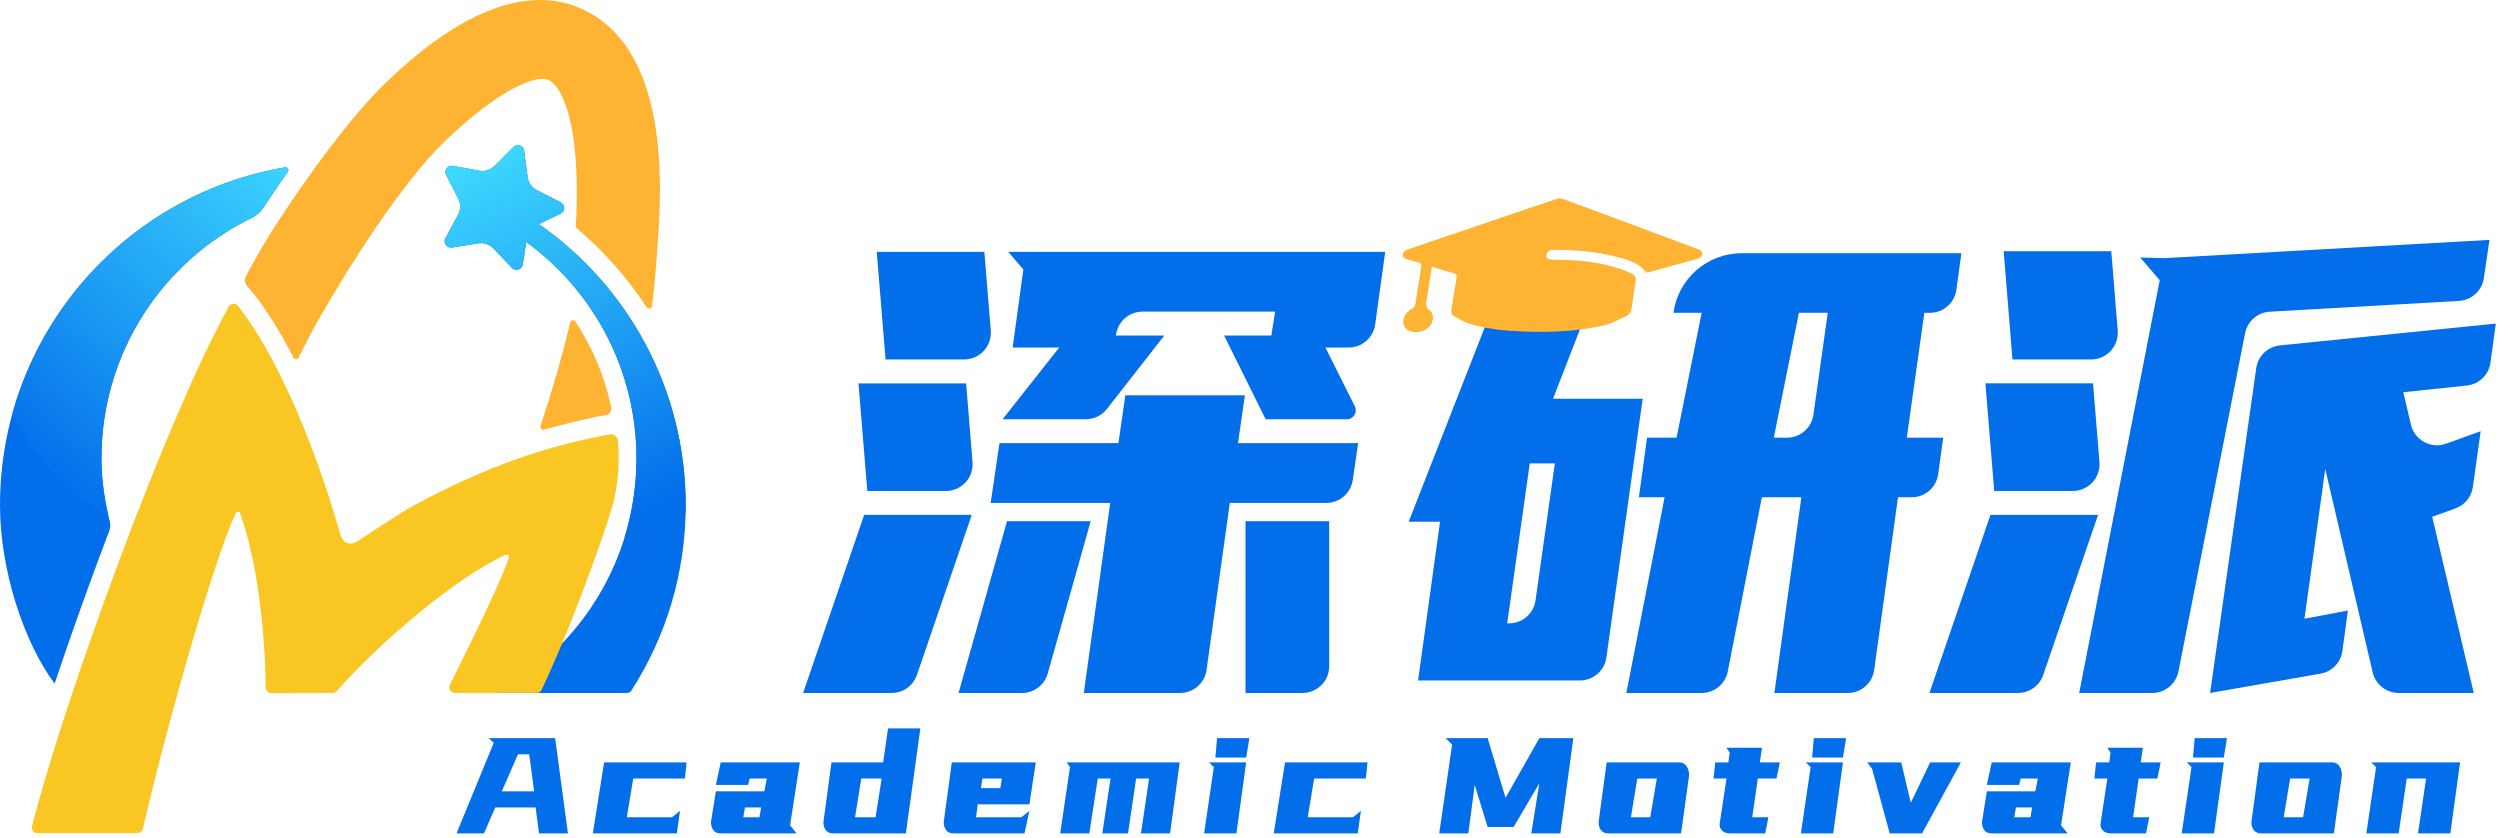 <?xml version="1.0" encoding="UTF-8"?>
<svg id="uuid-110ada69-1384-4d40-807c-96d9f22ec229" data-name="图层 1" xmlns="http://www.w3.org/2000/svg" xmlns:xlink="http://www.w3.org/1999/xlink" viewBox="0 0 1262.65 423.39">
  <defs>
    <style>
      .uuid-a02ba52c-5ef1-4560-8f27-1dd1fe794817 {
        fill: #ffb333;
      }

      .uuid-9c806cd6-05ab-4ae4-a46e-deb9ba5c4ec5 {
        clip-path: url(#uuid-8da7b652-47f6-4b58-9409-7e0cf7e90f64);
      }

      .uuid-cf4eaf75-0b1b-4aec-8404-cb2949b5b5b0 {
        clip-path: url(#uuid-92a13139-d108-4fde-a012-781bd4b0a9ed);
      }

      .uuid-655b93f4-d8cc-4160-a9cf-56b87de8e65d {
        clip-path: url(#uuid-e976dfc4-a686-40e8-9b94-c55c24646a4f);
      }

      .uuid-1aafdf7e-12ba-4030-8182-dd1cc2e501dc {
        fill: none;
      }

      .uuid-151f42b9-48da-4d39-9a24-4b80ffb5add7 {
        fill: url(#uuid-25fc7974-6911-431f-bcd0-436b5490ff39);
      }

      .uuid-158bdafa-8bcd-4e66-b989-e0a19d3aff2b {
        fill: #fac624;
      }

      .uuid-6d342ecc-dec7-4613-ac7a-0f7a4540bd13 {
        clip-path: url(#uuid-9d42298f-7391-44cb-b959-138eeb98c6cd);
      }

      .uuid-300040ac-68c2-4b47-9e03-60595c406df9 {
        clip-path: url(#uuid-f7440ef7-9021-4aa3-a54f-91cbfc6ee8cb);
      }

      .uuid-7a51cd81-b4c7-4c86-a389-b1b94dcd9061 {
        fill: #026eea;
      }

      .uuid-195598cc-3a14-45d2-b953-52b42b888f42 {
        clip-path: url(#uuid-bc6fa23f-f9d9-4b24-bffe-270e5e4545c0);
      }

      .uuid-eb902eb6-b79a-4145-9ba7-c590f75edab9 {
        fill: url(#uuid-4b1cdf0c-bb47-433a-8631-a4814fed0b98);
      }
    </style>
    <clipPath id="uuid-e976dfc4-a686-40e8-9b94-c55c24646a4f">
      <rect class="uuid-1aafdf7e-12ba-4030-8182-dd1cc2e501dc" width="1378.5" height="469.42"/>
    </clipPath>
    <clipPath id="uuid-92a13139-d108-4fde-a012-781bd4b0a9ed">
      <path class="uuid-1aafdf7e-12ba-4030-8182-dd1cc2e501dc" d="M259.28,74.24l-9.58,9.59c-1.62,1.62-3.8,2.51-6.05,2.51-.51,0-1.03-.05-1.55-.14l-13.33-2.45c-.2-.04-.41-.05-.6-.05-2.31,0-3.95,2.49-2.84,4.67l6.16,12.07c1.28,2.51,1.24,5.49-.1,7.96l-6.45,11.92c-1.18,2.18.45,4.74,2.8,4.74.17,0,.35-.01.52-.04l13.38-2.13c.45-.07.9-.11,1.34-.11,2.32,0,4.57.95,6.2,2.66l9.34,9.82c.65.69,1.49,1,2.31,1,1.48,0,2.92-1.02,3.19-2.71l1.79-11.33c33.71,24.57,55.63,64.35,55.63,109.26,0,13.86-2.09,27.23-5.96,39.82,10.94-2.59,21.27-6.72,30.78-12.15.03-1.31.04-2.62.04-3.94,0-58.8-29.32-110.75-74.12-142.04l10.94-5.23c2.4-1.15,2.44-4.55.07-5.75l-12.08-6.15c-2.51-1.28-4.23-3.71-4.6-6.5l-1.79-13.43c-.23-1.73-1.69-2.79-3.2-2.79-.79,0-1.6.3-2.25.95"/>
    </clipPath>
    <linearGradient id="uuid-4b1cdf0c-bb47-433a-8631-a4814fed0b98" data-name="未命名的渐变" x1="0" y1="469.38" x2="1" y2="469.38" gradientTransform="translate(-95716.01 64.01) rotate(90) scale(204.53 -204.53)" gradientUnits="userSpaceOnUse">
      <stop offset="0" stop-color="#40dbff"/>
      <stop offset="1" stop-color="#026eea"/>
    </linearGradient>
    <clipPath id="uuid-8da7b652-47f6-4b58-9409-7e0cf7e90f64">
      <rect class="uuid-1aafdf7e-12ba-4030-8182-dd1cc2e501dc" width="1378.5" height="469.42"/>
    </clipPath>
    <clipPath id="uuid-bc6fa23f-f9d9-4b24-bffe-270e5e4545c0">
      <rect class="uuid-1aafdf7e-12ba-4030-8182-dd1cc2e501dc" width="1378.5" height="469.42"/>
    </clipPath>
    <clipPath id="uuid-f7440ef7-9021-4aa3-a54f-91cbfc6ee8cb">
      <path class="uuid-1aafdf7e-12ba-4030-8182-dd1cc2e501dc" d="M143.99,84.51C77.57,95.77,24.01,144.86,6.28,208.84c10.43,21.83,27.45,39.9,48.47,51.67-2.18-9.38-3.52-18.92-3.52-29.04,0-53.47,31.08-99.66,76.15-121.56,2.29-1.11,4.23-2.83,5.63-4.97,3.96-6.05,8.11-12.17,12.36-18.22.67-.96-.03-2.24-1.13-2.24-.08,0-.16,0-.25.02"/>
    </clipPath>
    <linearGradient id="uuid-25fc7974-6911-431f-bcd0-436b5490ff39" data-name="未命名的渐变 2" x1="0" y1="469.34" x2="1" y2="469.34" gradientTransform="translate(202.11 -100252.76) rotate(-180) scale(213.97 -213.97)" gradientUnits="userSpaceOnUse">
      <stop offset="0" stop-color="#40dbff"/>
      <stop offset="1" stop-color="#026eea"/>
    </linearGradient>
    <clipPath id="uuid-9d42298f-7391-44cb-b959-138eeb98c6cd">
      <rect class="uuid-1aafdf7e-12ba-4030-8182-dd1cc2e501dc" width="1378.5" height="469.42"/>
    </clipPath>
  </defs>
  <g class="uuid-655b93f4-d8cc-4160-a9cf-56b87de8e65d">
    <path class="uuid-7a51cd81-b4c7-4c86-a389-b1b94dcd9061" d="M272.19,113.15l10.94-5.23c2.4-1.15,2.44-4.55.07-5.75l-12.08-6.14c-2.51-1.28-4.23-3.71-4.6-6.5l-1.79-13.43c-.23-1.73-1.69-2.79-3.2-2.79-.8,0-1.6.3-2.25.95l-9.58,9.59c-1.62,1.62-3.8,2.51-6.05,2.51-.51,0-1.03-.05-1.55-.14l-13.33-2.45c-.21-.04-.41-.06-.6-.06-2.31,0-3.95,2.49-2.83,4.67l6.16,12.07c1.28,2.51,1.24,5.48-.1,7.96l-6.45,11.92c-1.18,2.18.45,4.74,2.8,4.74.17,0,.35-.01.53-.04l13.38-2.13c.45-.07.9-.11,1.34-.11,2.32,0,4.57.95,6.2,2.66l9.34,9.82c.65.69,1.49,1,2.31,1,1.48,0,2.92-1.02,3.19-2.71l1.79-11.33c33.71,24.57,55.63,64.35,55.63,109.26,0,51.09-28.36,95.56-70.2,118.52h65.28c.97,0,1.87-.49,2.39-1.3,17.33-26.96,27.39-59.05,27.39-93.49,0-58.8-29.32-110.75-74.12-142.04"/>
  </g>
  <g class="uuid-cf4eaf75-0b1b-4aec-8404-cb2949b5b5b0">
    <rect class="uuid-eb902eb6-b79a-4145-9ba7-c590f75edab9" x="186.48" y="56.44" width="197.13" height="231.7" transform="translate(-46.73 142.92) rotate(-26.09)"/>
  </g>
  <g class="uuid-9c806cd6-05ab-4ae4-a46e-deb9ba5c4ec5">
    <path class="uuid-7a51cd81-b4c7-4c86-a389-b1b94dcd9061" d="M405.62,350l30.83-89.95h54.35l-27.7,80.82c-1.87,5.46-7.01,9.13-12.78,9.13h-44.7ZM438.04,247.98l-4.45-54.35h54.35l3.25,39.73c.64,7.87-5.57,14.62-13.47,14.62h-39.68ZM447.26,181.55l-4.45-54.35h54.35l3.25,39.73c.64,7.87-5.57,14.62-13.47,14.62h-39.69ZM484.13,350l24.47-86.77h42.27l-21.7,76.93c-1.64,5.82-6.96,9.85-13.01,9.85h-32.04ZM547.38,350l13.35-95.99h-60.39l4.45-30.19h60.07l3.5-24.16h60.39l-3.5,24.16h60.71l-2.75,18.65c-.98,6.63-6.67,11.54-13.37,11.54h-48.72l-11.73,84.33c-.93,6.68-6.64,11.65-13.39,11.65h-48.62ZM639.23,211.74l-20.98-42.27h23.84l1.91-12.08h-66.96c-6.65,0-12.31,4.84-13.35,11.41l-.11.67h24.47l-29,37.08c-2.56,3.27-6.49,5.19-10.65,5.19h-42.04l28.61-36.23h-23.52l5.4-39.41-7.63-8.9h190.39l-5.06,36.65c-.92,6.69-6.64,11.67-13.39,11.67h-11.74l14.86,29.71c1.5,2.99-.68,6.52-4.03,6.52h-41.02ZM629.06,350v-86.77h42.27v73.26c0,7.46-6.05,13.51-13.52,13.51h-28.76Z"/>
    <path class="uuid-7a51cd81-b4c7-4c86-a389-b1b94dcd9061" d="M974.47,350l30.83-89.95h54.35l-27.7,80.82c-1.87,5.46-7.01,9.13-12.78,9.13h-44.7ZM1007.2,247.97l-4.45-54.35h54.35l3.25,39.73c.64,7.87-5.57,14.62-13.47,14.62h-39.68ZM1016.42,181.55l-4.45-54.67h54.35l3.26,40.06c.64,7.87-5.57,14.61-13.47,14.61h-39.69ZM1133.9,168.31l-33.65,170.79c-1.25,6.33-6.8,10.9-13.26,10.9h-36.88l40.68-208.5-9.85-11.44,12.08.32,164.32-9.22-2.84,19.3c-.94,6.34-6.2,11.16-12.6,11.52l-95.51,5.45c-6.16.35-11.3,4.83-12.49,10.88M1240.14,256.78l-11.72,4.23,20.98,88.99h-37.9c-6.28,0-11.73-4.33-13.16-10.44l-23.95-102.71-10.49,75.64,21.93-4.13-2.79,20.41c-.8,5.83-5.27,10.47-11.06,11.48l-55.75,9.74,23.3-164.01c.88-6.16,5.84-10.92,12.02-11.54l108.98-11.01-2.69,19.69c-.84,6.17-5.79,10.96-11.99,11.61l-32.04,3.35,3.84,16.38c1.84,7.87,10.13,12.36,17.73,9.63l17.51-6.31-3.95,28.16c-.7,4.96-4.08,9.13-8.8,10.83"/>
    <path class="uuid-7a51cd81-b4c7-4c86-a389-b1b94dcd9061" d="M824.03,148.01l-.28,1.92c-.96,6.63-6.64,11.55-13.33,11.55h-7.47c-1.85,0-3.51,1.14-4.19,2.86l-14.41,37.06h45.31l-18.34,130.67c-.93,6.65-6.62,11.6-13.34,11.6h-81.76l11.09-80.17h-15.84l39.92-102.02h5.43l1.86-12.91,65.34-.56ZM775.53,303.24l9.77-69.21h-12.67l-11.41,80.8h.97c6.71,0,12.4-4.94,13.34-11.59M846.77,221.04l12.67-63.05h-14.26c2.36-17.25,17.1-30.1,34.5-30.1h110.93l-2.53,18.45c-.91,6.67-6.61,11.65-13.35,11.65h-2.82l-8.87,63.05h18.38l-2.53,18.46c-.91,6.67-6.61,11.65-13.35,11.65h-6.94l-12.02,87.22c-.92,6.67-6.62,11.63-13.35,11.63h-37.05l13.62-98.86h-19.96l-17.2,87.97c-1.24,6.32-6.78,10.89-13.22,10.89h-38.02l19.33-98.86h-12.99l4.12-30.1h14.89ZM895.88,221.04h6.67c6.72,0,12.41-4.95,13.34-11.59l7.24-51.46h-14.58l-12.67,63.05Z"/>
    <path class="uuid-a02ba52c-5ef1-4560-8f27-1dd1fe794817" d="M723.16,134.69c-.63,3.99-1.2,7.6-1.77,11.22-.27,1.72-.49,3.45-.83,5.17-.44,2.25-.65,4.04,1.42,5.64,2.96,2.29,2.01,7.34-1.78,9.63-4.29,2.59-8.82,1.09-10.14-.41-2.74-3.12-1.03-7.83,3.2-10.12,1-.55,1.42-1.12,1.58-2.17.97-6.38,1.97-12.77,3.03-19.15.18-1.06-.11-1.54-1.07-1.8-2.02-.54-4-1.18-5.99-1.78-1.24-.38-2.5-.8-2.26-2.48.24-1.63,1.53-2.17,2.92-2.64,11.9-4.03,23.8-8.08,35.7-12.12,12.98-4.41,25.96-8.85,38.95-13.19,1.04-.35,2.35-.36,3.28-.01,22.77,8.41,45.51,16.89,68.24,25.39.69.26,1.42.64,1.81,1.21.83,1.21-.12,3.06-1.86,3.55-8.39,2.37-16.78,4.68-25.18,6.98-.38.1-.98.05-1.16-.18-2.88-3.92-7.33-5.59-11.92-6.95-11.19-3.32-23.06-4.28-35.18-4.3-1.69,0-2.88,1-3.11,2.46-.24,1.5.69,2.47,2.49,2.48,9.05.08,18.02.52,26.6,2.43,4.41.98,11.03,2.95,14.78,5.13,1.14.67,1.44,1.82,1.18,3.32-.78,4.43-1.4,9.08-2,13.51-.25,1.89-1.09,3.44-2.81,4.17-3.66,1.57-6.65,3.54-10.4,4.44-13.97,3.33-27.77,3.84-41.46,3.31-9.46-.37-18.8-1.21-27.51-4.01-2.76-.89-5.22-2.46-7.71-3.89-1.2-.68-1.36-2.01-1.1-3.54.9-5.23,1.65-10.47,2.55-15.7.23-1.32-.1-1.92-1.34-2.26-3.64-1-7.23-2.14-11.15-3.32"/>
  </g>
  <g>
    <path class="uuid-7a51cd81-b4c7-4c86-a389-b1b94dcd9061" d="M280.38,372.81l6.46,48.11h-14.62l-1.7-13.09h-20.4l-5.7,13.09h-13.85l18.79-45.73-2.46-2.38h33.49ZM261.6,380.97l-8.16,18.7h16.32l-2.46-18.7h-5.69Z"/>
    <path class="uuid-7a51cd81-b4c7-4c86-a389-b1b94dcd9061" d="M345.92,393.21h-26.1l-3.23,19.55h22.78l4.08-3.23-1.62,11.39h-42.42l5.7-35.87h41.65l-.85,8.16Z"/>
    <path class="uuid-7a51cd81-b4c7-4c86-a389-b1b94dcd9061" d="M387.31,393.21h-8.67l-.77,3.23h-16.32l2.46-11.39h39.95l-4.93,31.79,3.31,4.08h-38.33c-1.64,0-2.88-.54-3.7-1.62-.82-1.08-1.23-2.44-1.23-4.08l2.47-15.55h24.48l1.27-6.46ZM376.26,407.83l-.85,4.93h8.16l.85-4.93h-8.16Z"/>
    <path class="uuid-7a51cd81-b4c7-4c86-a389-b1b94dcd9061" d="M448.51,367.88h16.32l-7.31,53.04h-36.72c-1.64,0-2.88-.54-3.7-1.62-.82-1.08-1.23-2.44-1.23-4.08l4.08-30.17h26.1l2.46-17.17ZM435,393.21l-3.15,19.55h10.37l3.06-19.55h-10.29Z"/>
    <path class="uuid-7a51cd81-b4c7-4c86-a389-b1b94dcd9061" d="M519.91,406.22h-26.1l-.85,6.54h22.86l4.08-3.23-2.46,11.39h-35.87c-1.64,0-2.88-.54-3.7-1.62-.82-1.08-1.23-2.44-1.23-4.08l4.08-30.17h42.42l-3.23,21.17ZM496.2,393.21l-.77,4.84h9.77l.85-4.84h-9.86Z"/>
    <path class="uuid-7a51cd81-b4c7-4c86-a389-b1b94dcd9061" d="M595.81,385.05l-4.85,35.87h-14.7l4.08-27.71h-6.54l-4.08,27.71h-13l4.17-27.71h-6.46l-4.25,27.71h-14.71l4.93-33.49-1.7-2.38h57.12Z"/>
    <path class="uuid-7a51cd81-b4c7-4c86-a389-b1b94dcd9061" d="M629.39,385.05l-4.93,35.87h-16.32l4.93-33.49-2.46-2.38h18.78ZM629.39,382.59h-15.55l.85-9.78h16.32l-1.62,9.78Z"/>
    <path class="uuid-7a51cd81-b4c7-4c86-a389-b1b94dcd9061" d="M689.82,393.21h-26.1l-3.23,19.55h22.78l4.08-3.23-1.62,11.39h-42.42l5.7-35.87h41.65l-.85,8.16Z"/>
  </g>
  <g>
    <path class="uuid-7a51cd81-b4c7-4c86-a389-b1b94dcd9061" d="M751.37,372.81l9.01,30.17,17.08-30.17h17.17l-6.54,48.11h-14.71l4.08-25.33-13.01,22.1h-13.09l-6.54-21.25-3.23,24.48h-14.71l6.54-44.88-3.32-3.23h21.25Z"/>
    <path class="uuid-7a51cd81-b4c7-4c86-a389-b1b94dcd9061" d="M848.18,385.05c1.64,0,2.88.67,3.7,2,.82,1.33,1.23,2.82,1.23,4.46l-4.08,29.41h-36.72c-1.64,0-2.88-.54-3.7-1.62-.82-1.08-1.23-2.44-1.23-4.08l4.08-30.17h36.72ZM826.93,393.21l-3.23,19.55h9.78l3.31-19.55h-9.86Z"/>
    <path class="uuid-7a51cd81-b4c7-4c86-a389-b1b94dcd9061" d="M873.6,380.12l-1.61-2.46h17.93l-1.1,7.4h10.11l-1.7,8.16h-9.44l-2.8,19.55h8.16l-1.62,8.16h-17.94c-1.64,0-2.97-.54-3.99-1.62-1.02-1.08-1.33-2.44-.94-4.08l3.32-22.01h-6.54l.85-8.16h6.63l.68-4.93Z"/>
    <path class="uuid-7a51cd81-b4c7-4c86-a389-b1b94dcd9061" d="M930.8,385.05l-4.93,35.87h-16.32l4.93-33.49-2.46-2.38h18.79ZM930.8,382.59h-15.56l.85-9.78h16.32l-1.61,9.78Z"/>
    <path class="uuid-7a51cd81-b4c7-4c86-a389-b1b94dcd9061" d="M974.83,385.05h15.55l-19.63,35.87h-16.32l-8.92-32.64-2.46-3.23h17.17l4.84,20.4,9.78-20.4Z"/>
    <path class="uuid-7a51cd81-b4c7-4c86-a389-b1b94dcd9061" d="M1029.23,393.21h-8.67l-.77,3.23h-16.32l2.46-11.39h39.95l-4.93,31.79,3.32,4.08h-38.33c-1.64,0-2.88-.54-3.7-1.62-.82-1.08-1.23-2.44-1.23-4.08l2.46-15.55h24.48l1.28-6.46ZM1018.18,407.83l-.85,4.93h8.16l.85-4.93h-8.16Z"/>
    <path class="uuid-7a51cd81-b4c7-4c86-a389-b1b94dcd9061" d="M1065.95,380.12l-1.61-2.46h17.93l-1.1,7.4h10.11l-1.7,8.16h-9.44l-2.8,19.55h8.16l-1.62,8.16h-17.94c-1.64,0-2.97-.54-3.99-1.62-1.02-1.08-1.33-2.44-.94-4.08l3.32-22.01h-6.54l.85-8.16h6.63l.68-4.93Z"/>
    <path class="uuid-7a51cd81-b4c7-4c86-a389-b1b94dcd9061" d="M1123.15,385.05l-4.93,35.87h-16.32l4.93-33.49-2.46-2.38h18.79ZM1123.15,382.59h-15.56l.85-9.78h16.32l-1.61,9.78Z"/>
    <path class="uuid-7a51cd81-b4c7-4c86-a389-b1b94dcd9061" d="M1177.89,385.05c1.64,0,2.88.67,3.7,2,.82,1.33,1.23,2.82,1.23,4.46l-4.08,29.41h-36.72c-1.64,0-2.88-.54-3.7-1.62-.82-1.08-1.23-2.44-1.23-4.08l4.08-30.17h36.72ZM1156.64,393.21l-3.23,19.55h9.78l3.31-19.55h-9.86Z"/>
    <path class="uuid-7a51cd81-b4c7-4c86-a389-b1b94dcd9061" d="M1242.49,385.05l-4.93,35.87h-16.32l4.08-27.71h-9.78l-4.08,27.71h-16.32l4.93-33.49-2.46-2.38h44.88Z"/>
  </g>
  <g class="uuid-195598cc-3a14-45d2-b953-52b42b888f42">
    <path class="uuid-158bdafa-8bcd-4e66-b989-e0a19d3aff2b" d="M308.47,219.31c-.23,0-.47.02-.71.07-22.49,4.37-53.97,11.64-99.07,36.06-1.61.87-3.18,1.79-4.73,2.76-7.45,4.66-15.26,9.7-23.35,15.14-1.18.79-2.39,1.17-3.53,1.17-2.31,0-4.31-1.55-5.1-4.32-14.26-49.82-33.7-92.89-51.76-115.69-.58-.73-1.41-1.08-2.24-1.08-.98,0-1.94.49-2.47,1.46-32.56,59.02-83.08,199-99.38,262.38-.46,1.79.9,3.53,2.75,3.53h50.29c1.44,0,2.69-.99,3.02-2.4,12.81-55.17,36.31-137.09,46.94-159.32.21-.43.61-.64,1.01-.64.45,0,.89.26,1.07.75,9.27,25.39,12.76,62.51,12.95,88.02.01,1.54,1.26,2.78,2.8,2.8l31.08-.03c.82,0,1.59-.36,2.13-.98,20.8-23.93,60.76-57.92,85.32-68.8.15-.07.31-.1.46-.1.72,0,1.31.72,1.06,1.48-5.25,15.51-23.49,51.37-29.81,64.34-.91,1.88.46,4.06,2.54,4.06,3.53,0,8.51,0,12.42,0,3.4,0,5.99,0,6.14,0h22.73c1.1,0,2.09-.62,2.56-1.61,11.13-23.53,23.09-55.47,30.75-77.21,1.12-3.19,2.73-8.09,4.43-13.82,2.47-8.34,3.71-17,3.71-25.7v-.17c0-2.93-.11-5.84-.31-8.73-.14-1.96-1.78-3.42-3.67-3.42"/>
    <path class="uuid-a02ba52c-5ef1-4560-8f27-1dd1fe794817" d="M290.54,162.33c-.66-1-2.19-.75-2.48.42v.03c-3.95,16.43-9.06,34.21-15.08,52.4-.36,1.07.62,2.12,1.71,1.82,5.91-1.62,20.66-5.58,31.63-7.47h.04c1.69-.38,2.75-2.06,2.39-3.75-3.28-15.52-9.48-30.28-18.2-43.45"/>
    <path class="uuid-7a51cd81-b4c7-4c86-a389-b1b94dcd9061" d="M133.01,104.94c3.96-6.04,8.11-12.17,12.36-18.22.72-1.03-.14-2.42-1.38-2.21C62.25,98.37,0,169.51,0,255.2,0,287.4,11.8,324.1,27.59,345.26c6.85-20.47,14.61-42.44,22.76-64.31,1.47-3.94,3.11-8.3,4.88-12.95.54-1.43.62-3,.25-4.49-2.61-10.35-4.24-20.84-4.24-32.04,0-53.48,31.08-99.66,76.15-121.56,2.29-1.12,4.23-2.84,5.63-4.97"/>
  </g>
  <g class="uuid-300040ac-68c2-4b47-9e03-60595c406df9">
    <rect class="uuid-151f42b9-48da-4d39-9a24-4b80ffb5add7" x="-36.08" y="61.89" width="224.48" height="221.21" transform="translate(-103.65 115.71) rotate(-48.65)"/>
  </g>
  <g class="uuid-6d342ecc-dec7-4613-ac7a-0f7a4540bd13">
    <path class="uuid-a02ba52c-5ef1-4560-8f27-1dd1fe794817" d="M292.77,4.02C286.47,1.33,279.79,0,272.77,0c-2.32,0-4.67.14-7.06.43-21.42,2.59-45.7,16.78-71.63,42.1-17.3,16.89-38.71,46.18-55.68,72.49-4.44,6.89-10.35,17.11-14.19,24.47-.36.68-.6,1.74-.54,2.45.09,1.2.82,2.36,1.49,3.05.83.85,2.03,2.2,2.91,3.31,6.71,8.47,13.53,19.48,20.19,32.39.53,1.03,2.01,1.02,2.51-.02,2.77-5.7,7.52-14.66,8.82-16.95,17.34-30.68,43.94-71.71,63.84-91.13,24.06-23.49,40.73-31.65,48.99-32.65.6-.07,1.16-.11,1.67-.11,1.1,0,2,.16,2.68.45,7.28,3.1,14.57,21.16,14.54,55.89,0,3.19,0,10.56-.5,18.68,13.61,11.44,25.55,24.84,35.34,39.66.66,1,1.29,1.34,1.87,1.34.05,0,.1,0,.15,0,.56-.05,1.04-.42,1.17-1.49,2.3-18.54,3.96-45.77,3.97-58.14.04-49.68-13.6-80.7-40.54-92.19"/>
  </g>
</svg>
